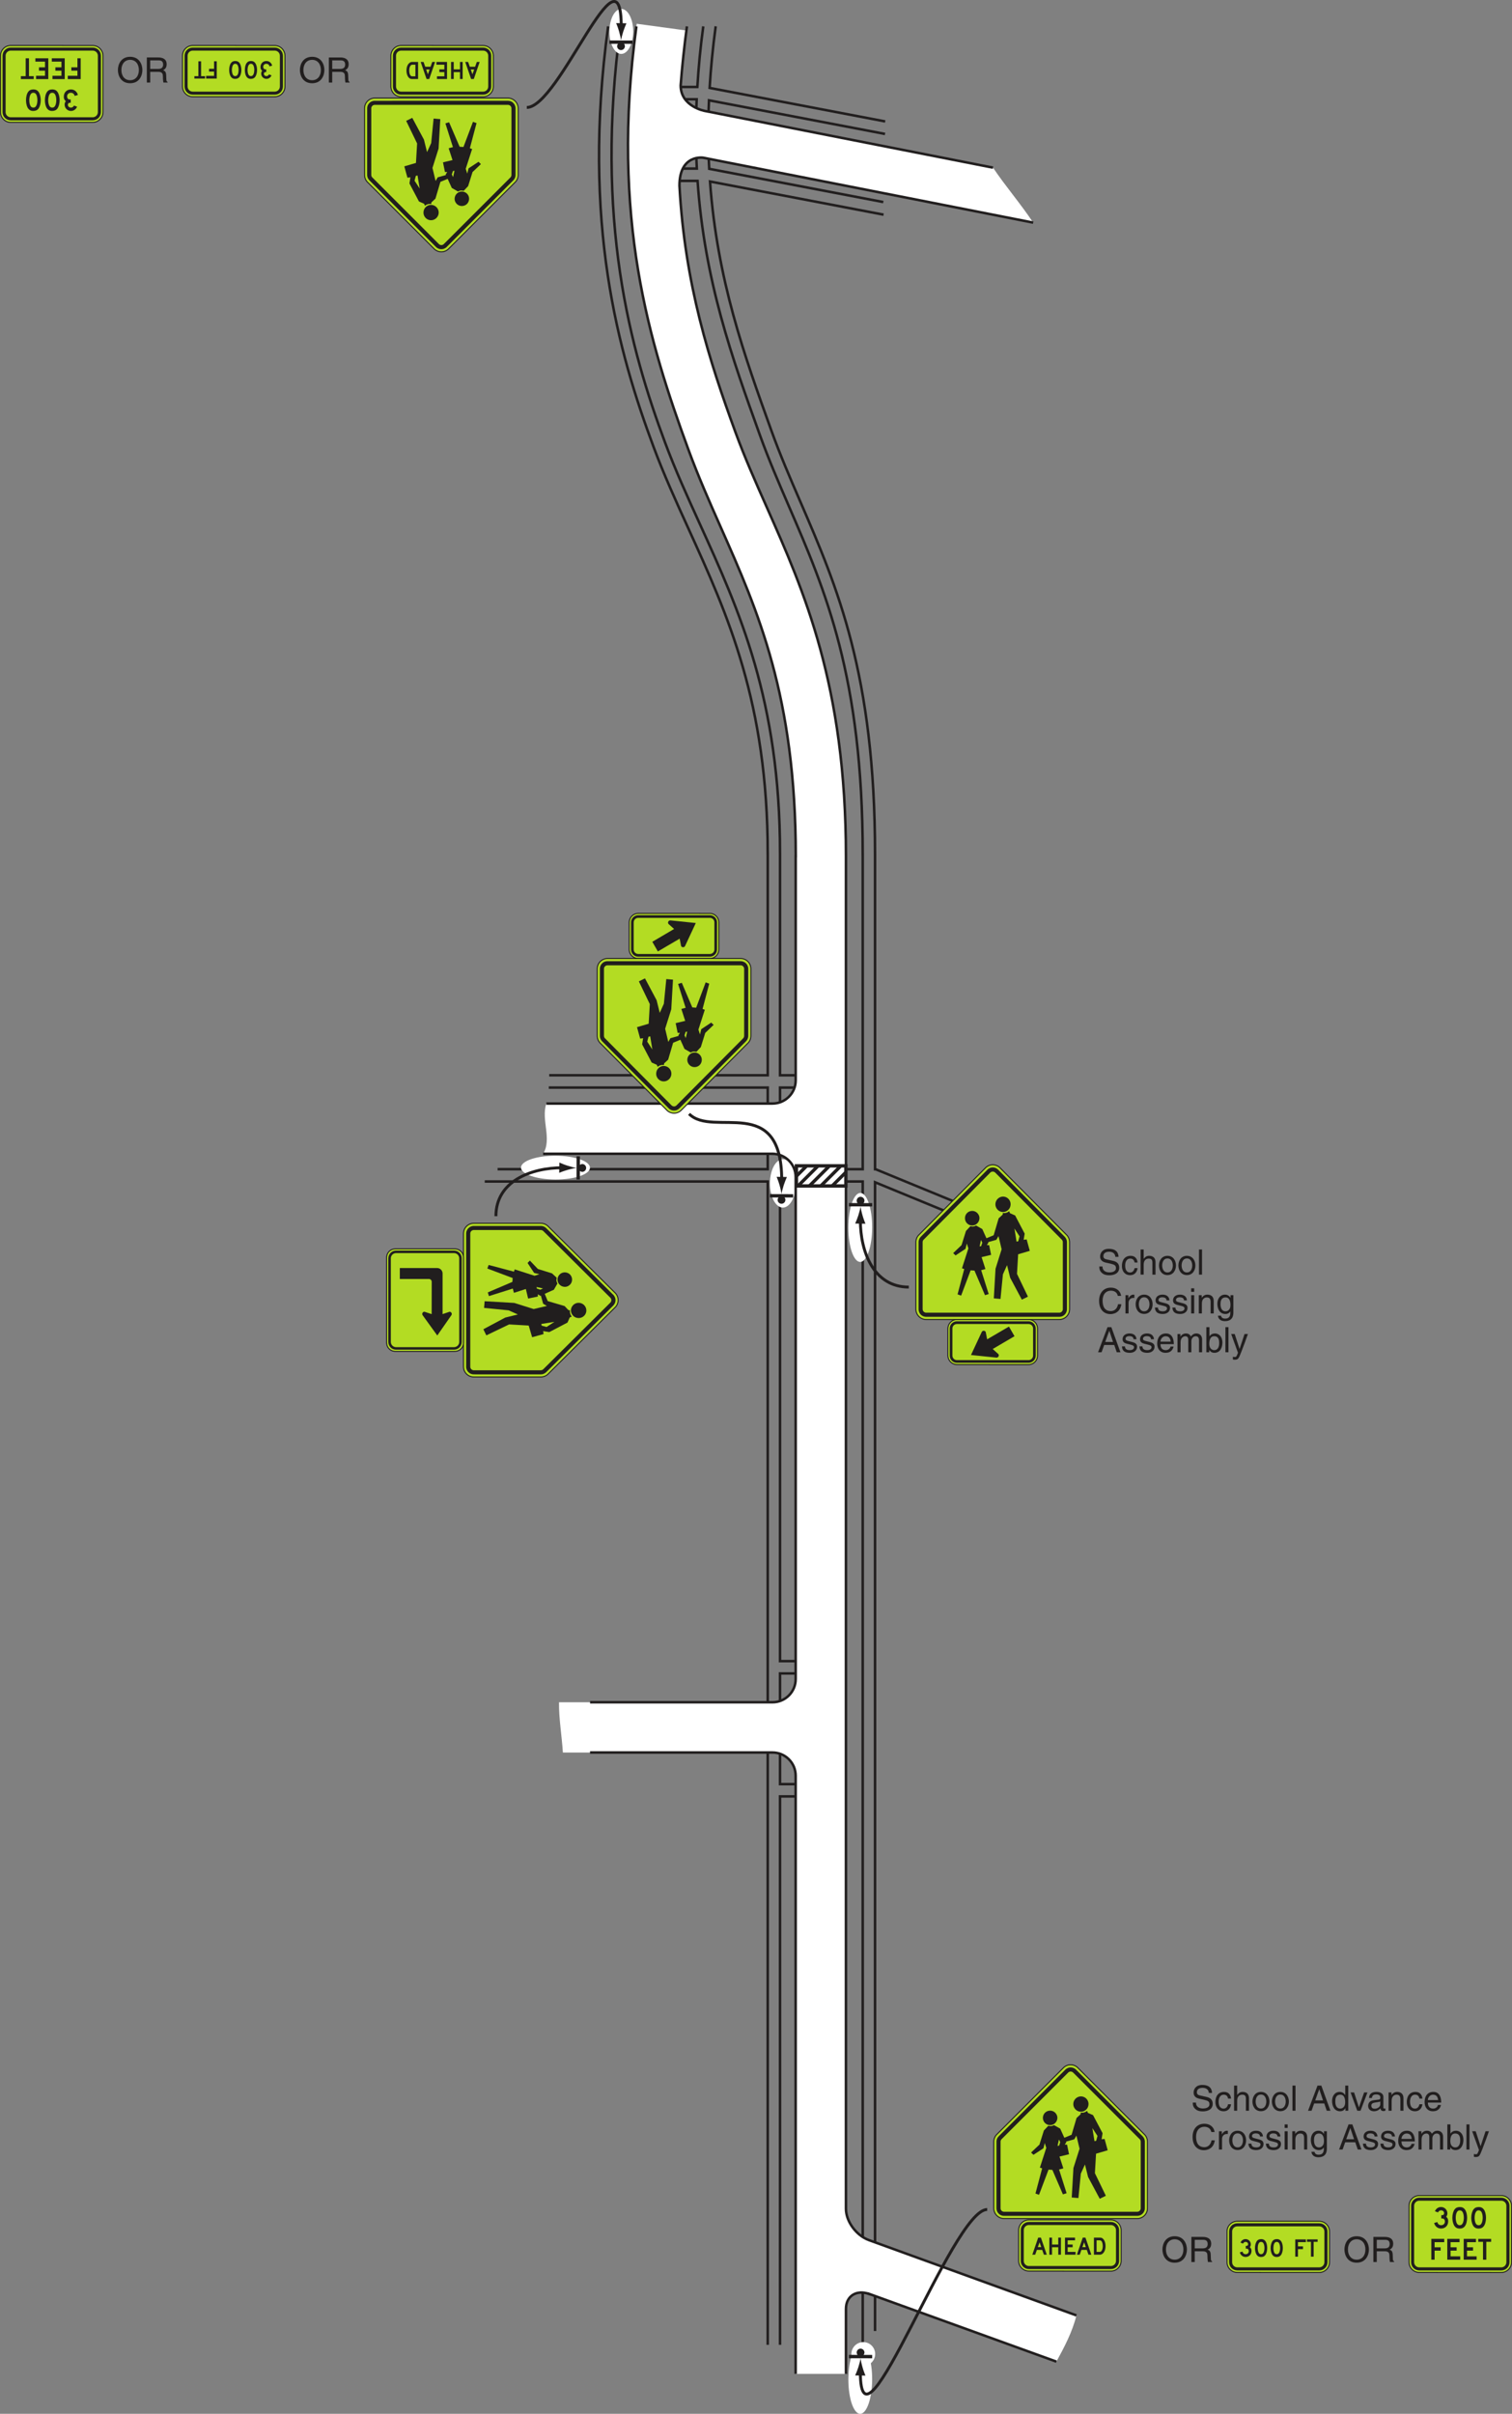 <?xml version="1.0" encoding="UTF-8"?>
<svg width="389.53pt" height="621.64pt" version="1.2" viewBox="0 0 389.53 621.64" xmlns="http://www.w3.org/2000/svg" xmlns:xlink="http://www.w3.org/1999/xlink"><rect x="0" y="0" width="389.53" height="621.64" fill="#808080" stroke="none"/><defs><symbol id="f" overflow="visible"><path d="m5.75-3.234c0 1.531-0.844 2.625-2.25 2.625s-2.25-1.094-2.25-2.625c0-1.516 0.844-2.625 2.25-2.625s2.25 1.109 2.25 2.625zm0.906 0c0-1.391-0.75-3.406-3.156-3.406s-3.156 2.016-3.156 3.406 0.75 3.406 3.156 3.406 3.156-2.016 3.156-3.406z"/></symbol><symbol id="e" overflow="visible"><path d="m1.672-2.766h2.109c1.047 0 1.156 0.609 1.156 1.141 0 0.25 0.016 1.234 0.141 1.625h1.078v-0.141c-0.266-0.156-0.312-0.297-0.328-0.656l-0.047-1.172c-0.047-0.891-0.406-1.062-0.781-1.203 0.422-0.25 0.906-0.594 0.906-1.547 0-1.375-1.062-1.75-2.125-1.75h-2.984v6.469h0.875zm0-2.953h2.172c0.438 0 1.156 0.078 1.156 1.078 0 0.953-0.672 1.125-1.312 1.125h-2.016z"/></symbol><symbol id="n" overflow="visible"><path d="m5.406-4.578c-0.047-0.703-0.266-2.062-2.531-2.062-1.562 0-2.219 1-2.219 2 0 1.125 0.953 1.422 1.375 1.531l1.328 0.297c1.062 0.25 1.375 0.469 1.375 1.141 0 0.938-1.062 1.094-1.688 1.094-0.828 0-1.781-0.344-1.781-1.516h-0.828c0 0.609 0.109 1.156 0.656 1.641 0.297 0.266 0.766 0.625 1.953 0.625 1.109 0 2.531-0.422 2.531-1.953 0-1.031-0.625-1.531-1.469-1.734l-1.844-0.422c-0.375-0.078-0.766-0.266-0.766-0.812 0-0.984 0.938-1.141 1.484-1.141 0.719 0 1.547 0.312 1.594 1.312z"/></symbol><symbol id="g" overflow="visible"><path d="m4.297-3.125c-0.062-0.812-0.531-1.719-1.766-1.719-1.562 0-2.266 1.156-2.266 2.625 0 1.359 0.781 2.359 2.109 2.359 1.375 0 1.844-1.062 1.922-1.812h-0.766c-0.141 0.734-0.594 1.125-1.125 1.125-1.094 0-1.297-1-1.297-1.812 0-0.828 0.328-1.766 1.297-1.766 0.672 0 1.016 0.375 1.125 1z"/></symbol><symbol id="m" overflow="visible"><path d="m4.422-3.203c0-1.344-0.922-1.641-1.656-1.641-0.75 0-1.141 0.469-1.375 0.766h-0.016v-2.391h-0.797v6.469h0.797v-2.562c0-1.188 0.672-1.562 1.312-1.562 0.766 0 0.938 0.406 0.938 1.047v3.078h0.797z"/></symbol><symbol id="c" overflow="visible"><path d="m0.312-2.359c0 1.219 0.688 2.484 2.188 2.484s2.188-1.266 2.188-2.484-0.688-2.484-2.188-2.484-2.188 1.266-2.188 2.484zm0.828 0c0-0.625 0.234-1.797 1.359-1.797 1.141 0 1.375 1.172 1.375 1.797s-0.234 1.797-1.375 1.797c-1.125 0-1.359-1.172-1.359-1.797z"/></symbol><symbol id="d" overflow="visible"><path d="m1.391-6.469h-0.781v6.469h0.781z"/></symbol><symbol id="l" overflow="visible"><path d="m6.062-4.516c-0.125-1.078-0.984-2.125-2.656-2.125-1.875 0-3.016 1.391-3.016 3.375 0 2.484 1.453 3.438 2.906 3.438 0.484 0 2.469-0.109 2.828-2.547h-0.844c-0.297 1.5-1.281 1.766-1.844 1.766-1.594 0-2.141-1.156-2.141-2.688 0-1.703 0.938-2.562 2.109-2.562 0.625 0 1.578 0.203 1.812 1.344z"/></symbol><symbol id="k" overflow="visible"><path d="m1.484-2.734c0-0.688 0.469-1.266 1.203-1.266h0.297v-0.812c-0.062-0.016-0.109-0.031-0.203-0.031-0.594 0-1.016 0.375-1.328 0.922h-0.016v-0.781h-0.75v4.703h0.797z"/></symbol><symbol id="b" overflow="visible"><path d="m4.016-3.359c0-0.234-0.109-1.484-1.797-1.484-0.922 0-1.781 0.469-1.781 1.5 0 0.656 0.438 0.984 1.094 1.141l0.922 0.234c0.672 0.172 0.938 0.297 0.938 0.672 0 0.516-0.516 0.75-1.094 0.75-1.109 0-1.219-0.594-1.25-0.969h-0.766c0.031 0.578 0.172 1.656 2.031 1.656 1.062 0 1.859-0.594 1.859-1.562 0-0.641-0.344-1-1.312-1.234l-0.797-0.203c-0.609-0.156-0.859-0.25-0.859-0.625 0-0.594 0.703-0.672 0.938-0.672 1 0 1.109 0.5 1.125 0.797z"/></symbol><symbol id="t" overflow="visible"><path d="m1.391-4.703h-0.781v4.703h0.781zm0-0.859v-0.906h-0.781v0.906z"/></symbol><symbol id="j" overflow="visible"><path d="m4.422-3.203c0-1.344-0.922-1.641-1.656-1.641-0.797 0-1.25 0.547-1.422 0.797h-0.016v-0.656h-0.75v4.703h0.797v-2.562c0-1.281 0.797-1.562 1.25-1.562 0.766 0 1 0.406 1 1.234v2.891h0.797z"/></symbol><symbol id="s" overflow="visible"><path d="m1.172-2.359c0-0.609 0.062-1.766 1.297-1.766 1.141 0 1.266 1.234 1.266 1.984 0 1.266-0.781 1.594-1.281 1.594-0.875 0-1.281-0.781-1.281-1.812zm3.312-2.344h-0.734v0.688c-0.203-0.281-0.578-0.828-1.422-0.828-1.25 0-1.969 1.031-1.969 2.344 0 1.125 0.469 2.641 2.078 2.641 0.625 0 1.031-0.297 1.266-0.672v0.203c0 0.547 0.016 1.656-1.344 1.656-0.188 0-0.922 0-1.062-0.75h-0.797c0.156 1.25 1.25 1.406 1.797 1.406 2.188 0 2.188-1.703 2.188-2.375z"/></symbol><symbol id="i" overflow="visible"><path d="m4.297-1.875 0.641 1.875h0.953l-2.344-6.469h-0.984l-2.438 6.469h0.906l0.672-1.875zm-2.328-0.781 1.031-2.844h0.031l0.953 2.844z"/></symbol><symbol id="h" overflow="visible"><path d="m3.781-1.469c-0.016 0.344-0.453 0.922-1.203 0.922-0.906 0-1.375-0.562-1.375-1.547h3.438c0-1.672-0.656-2.75-2.016-2.75-1.562 0-2.266 1.156-2.266 2.625 0 1.359 0.781 2.359 2.109 2.359 0.75 0 1.062-0.188 1.281-0.328 0.594-0.391 0.797-1.062 0.828-1.281zm-2.578-1.266c0-0.719 0.578-1.391 1.312-1.391 0.953 0 1.266 0.672 1.312 1.391z"/></symbol><symbol id="r" overflow="visible"><path d="m0.578 0h0.797v-2.562c0-1.281 0.797-1.562 1.25-1.562 0.578 0 0.734 0.469 0.734 0.859v3.266h0.797v-2.875c0-0.625 0.438-1.25 1.094-1.25 0.688 0 0.875 0.438 0.875 1.078v3.047h0.797v-3.266c0-1.312-0.953-1.578-1.453-1.578-0.734 0-1.047 0.328-1.453 0.766-0.125-0.25-0.391-0.766-1.25-0.766-0.844 0-1.25 0.547-1.422 0.797h-0.016v-0.656h-0.75z"/></symbol><symbol id="q" overflow="visible"><path d="m1.266 0v-0.578h0.016c0.172 0.25 0.5 0.719 1.297 0.719 1.609 0 2.078-1.516 2.078-2.641 0-1.312-0.719-2.344-1.969-2.344-0.547 0.016-1.016 0.234-1.359 0.734h-0.016v-2.359h-0.797v6.469zm2.562-2.359c0 1.031-0.406 1.812-1.266 1.812-0.5 0-1.281-0.328-1.281-1.594 0-0.75 0.125-1.984 1.266-1.984 1.219 0 1.281 1.156 1.281 1.766z"/></symbol><symbol id="p" overflow="visible"><path d="m2.266-0.875h-0.016l-1.25-3.828h-0.906l1.75 4.828c-0.375 0.969-0.422 1.094-0.828 1.094-0.219 0-0.391-0.047-0.484-0.078v0.719c0.125 0.031 0.219 0.062 0.328 0.062 1.016 0 1.109-0.109 1.844-2.016 0.609-1.531 1.156-3.078 1.703-4.609h-0.875z"/></symbol><symbol id="o" overflow="visible"></symbol><symbol id="w" overflow="visible"><path d="m4.484-6.469h-0.781v2.422h-0.016c-0.203-0.266-0.562-0.797-1.406-0.797-1.25 0-1.969 1.031-1.969 2.344 0 1.125 0.469 2.641 2.078 2.641 0.453 0 1-0.156 1.328-0.781h0.031v0.641h0.734zm-3.344 4.109c0-0.609 0.062-1.766 1.281-1.766 1.141 0 1.266 1.234 1.266 1.984 0 1.266-0.781 1.594-1.281 1.594-0.875 0-1.266-0.781-1.266-1.812z"/></symbol><symbol id="v" overflow="visible"><path d="m2.234-0.875h-0.016l-1.234-3.828h-0.906l1.719 4.703h0.844l1.781-4.703h-0.859z"/></symbol><symbol id="u" overflow="visible"><path d="m1.281-3.281c0.062-0.359 0.188-0.906 1.078-0.906 0.75 0 1.109 0.266 1.109 0.766 0 0.469-0.219 0.547-0.406 0.562l-1.312 0.156c-1.312 0.172-1.422 1.078-1.422 1.484 0 0.812 0.609 1.359 1.469 1.359 0.922 0 1.391-0.438 1.703-0.766 0.031 0.359 0.141 0.719 0.844 0.719 0.172 0 0.297-0.062 0.422-0.094v-0.578c-0.078 0.016-0.188 0.031-0.25 0.031-0.172 0-0.266-0.078-0.266-0.266v-2.719c0-1.203-1.375-1.312-1.75-1.312-1.156 0-1.906 0.438-1.938 1.562zm2.172 1.656c0 0.625-0.719 1.109-1.453 1.109-0.594 0-0.859-0.312-0.859-0.828 0-0.594 0.625-0.703 1.016-0.766 0.969-0.125 1.172-0.188 1.297-0.297z"/></symbol><symbol id="a" overflow="visible"></symbol></defs><g fill="none" stroke="#211e1e" stroke-width=".648"><path d="m156.67 6.793c-6.871 50.594 2.688 84.105 11.699 108.29 2.68 7.191 5.75 13.938 9 21.078 10.035 22.043 20.41 44.836 20.41 83.609h8e-3v57.152h-56.301"/><path d="m181.18 6.793c-0.762 5.594-1.215 10.48-1.527 15.602h-6.879v3.168h6.711c-0.281 6.266-0.254 12.199 0.035 17.852h-7.699v3.168h7.887c1.793 25.828 8.98 45.805 16.008 65.32 2.316 6.441 4.871 12.344 7.57 18.59 9.328 21.566 18.969 43.863 18.969 89.566h4e-3v81.051h-21.309v-21.016h11.09v-3.168h-11.09v-57.152c0-39.461-10.52-62.574-20.695-84.922-3.227-7.09-6.273-13.785-8.914-20.871-8.883-23.84-18.25-57.293-11.473-107.19"/><path d="m228.05 31.277-45.234-8.633c0.309-5.066 0.816-10.344 1.566-15.871"/><path d="m227.56 52.039-44.848-8.562c-0.297-5.586-0.332-11.449-0.059-17.641l45.359 8.66"/><path d="m225.43 600.31v-295.84l45.668 18.789 1.176-2.941-46.699-19.199h-0.145v-81.055c0-46.359-9.773-68.965-19.227-90.824-2.684-6.203-5.215-12.059-7.5-18.406-6.906-19.18-13.965-38.812-15.785-64.09l44.711 8.539"/><path d="m200.95 603.87v-141.23h14.832v-3.168h-14.832v-28.504h14.832v-3.168h-14.832v-123.52h21.309v299.88"/><path d="m124.88 304.28h72.906v299.59"/><path d="m141.38 280.09h56.406v21.016h-69.594"/></g><path d="m223.91 576.93c-3.297-1.18-5.969-4.809-5.969-8.105v-348.33c0-43.918-10.844-68.344-20.41-89.895-2.91-6.551-5.656-12.742-8.059-19.301-6.695-18.281-13.039-38.07-14.422-63.473 0-8.184 6.129-7.203 6.129-7.203l84.996 16.715c-3.195-4.82-7.055-9.266-10.352-14.16l-74.234-14.602s-6.231-1.121-6.231-6.582c0.34-4.539 0.828-9.242 1.492-14.133l-12.816-1.742c-6.703 49.371 3.344 82.477 13.289 109.63 2.555 6.965 5.516 13.641 8.383 20.102 9.488 21.371 19.297 43.469 19.297 84.645h-0.019v57.742c0 3.297-2.676 5.973-5.973 5.973h-58.262c-1.41 4.184 1.531 9.141-0.832 12.934h59.094v4e-3c3.297 0 5.973 2.672 5.973 5.969v129.31c0 3.297-2.676 5.969-5.973 5.969h-54.996c-0.051 4.215 0.73 8.672 0.996 12.938h54c3.297 0 5.973 2.672 5.973 5.973v154.05h12.957v-16.742c0-3.297 2.672-5.016 5.973-3.836v-0.027l48.246 17.449c2.102-3.859 4.102-7.66 5.164-11.902z" fill="#fff"/><g fill="none" stroke="#211e1e" stroke-width=".864"><path d="m217.92 305.43h-12.746v-5.184h12.746z"/><path d="m205.09 302.99 2.656-2.656"/><path d="m205.62 305.39 5.059-5.059"/><path d="m208.55 305.39 5.062-5.059"/><path d="m211.49 305.39 5.059-5.059"/><path d="m214.42 305.39 3.484-3.481"/></g><path d="m219.34 606.24c0-1.691 1.371-3.062 3.062-3.062 1.691 0 3.062 1.371 3.062 3.062 0 1.691-1.371 3.062-3.062 3.062-1.691 0-3.062-1.371-3.062-3.062" fill="#fff"/><path d="m365.64 565.44h21.125c1.457 0 2.641 1.188 2.641 2.641v14.523c0 1.457-1.184 2.644-2.641 2.644l-21.027-0.016h-0.098c-1.453 0-2.641-1.184-2.641-2.641v-14.512c0-1.453 1.188-2.641 2.641-2.641" fill="#b3dc23"/><path d="m365.64 565.44h21.125c1.457 0 2.641 1.188 2.641 2.641v14.523c0 1.457-1.184 2.644-2.641 2.644l-21.027-0.016h-0.098c-1.453 0-2.641-1.184-2.641-2.641v-14.512c0-1.453 1.188-2.641 2.641-2.641z" fill="none" stroke="#211e1e" stroke-width=".25"/><path d="m365.64 565.97h21.137c1.16 0 2.106 0.949 2.106 2.109v14.531c0 1.164-0.945 2.109-2.106 2.109h-21.137c-1.16 0-2.106-0.945-2.106-2.109v-14.531c0-1.16 0.945-2.109 2.106-2.109" fill="#211e1e" fill-rule="evenodd"/><path d="m365.64 566.76h21.121c0.73 0 1.32 0.594 1.32 1.32v14.523c0 0.727-0.59 1.32-1.32 1.32h-21.121c-0.73 0-1.324-0.594-1.324-1.32v-14.523c0-0.727 0.594-1.32 1.324-1.32" fill="#b3dc23" fill-rule="evenodd"/><g fill="#211e1e"><path d="m371.25 573.93c-0.863 0-1.559-0.566-1.785-1.43l0.828-0.246c0.133 0.527 0.488 0.809 0.996 0.809 0.566 0 0.957-0.395 0.957-0.941 0-0.281-0.109-0.543-0.301-0.676-0.129-0.094-0.148-0.094-0.543-0.113h-0.094v-0.863 0.019h0.207c0.34 0 0.523-0.188 0.523-0.527 0-0.414-0.336-0.715-0.77-0.715-0.355 0-0.621 0.168-0.805 0.527l-0.789-0.301c0.277-0.676 0.883-1.09 1.574-1.09 0.902 0 1.637 0.73 1.637 1.637 0 0.316-0.074 0.543-0.301 0.883 0.395 0.355 0.508 0.637 0.508 1.164 0 1.09-0.75 1.863-1.844 1.863"/><path d="m377.96 571.17c0-0.676-0.129-1.352-0.355-1.824-0.34-0.656-0.809-0.957-1.484-0.957-0.621 0-1.055 0.188-1.375 0.602-0.355 0.508-0.582 1.297-0.582 2.18 0 0.641 0.152 1.355 0.375 1.805 0.32 0.66 0.789 0.961 1.543 0.961 0.562 0 0.996-0.191 1.297-0.605 0.379-0.469 0.582-1.312 0.582-2.16m-0.844 0c0 0.414-0.094 0.941-0.207 1.223-0.188 0.469-0.434 0.676-0.828 0.676-0.34 0-0.562-0.133-0.73-0.414-0.207-0.336-0.32-0.922-0.32-1.484 0-0.449 0.074-0.938 0.203-1.258 0.191-0.473 0.453-0.68 0.867-0.66 0.32 0.019 0.523 0.133 0.695 0.414 0.207 0.359 0.32 0.902 0.32 1.504"/><path d="m382.83 571.17c0-0.676-0.133-1.352-0.359-1.824-0.336-0.656-0.809-0.957-1.484-0.957-0.621 0-1.055 0.188-1.375 0.602-0.355 0.508-0.582 1.297-0.582 2.18 0 0.641 0.152 1.355 0.379 1.805 0.316 0.66 0.789 0.961 1.539 0.961 0.566 0 0.996-0.191 1.297-0.605 0.379-0.469 0.586-1.312 0.586-2.16m-0.848 0c0 0.414-0.094 0.941-0.207 1.223-0.188 0.469-0.43 0.676-0.828 0.676-0.336 0-0.562-0.133-0.73-0.414-0.207-0.336-0.32-0.922-0.32-1.484 0-0.449 0.074-0.938 0.207-1.258 0.188-0.473 0.453-0.68 0.863-0.66 0.32 0.019 0.527 0.133 0.695 0.414 0.207 0.359 0.32 0.902 0.32 1.504"/><path d="m369.59 577.44v1.316h1.559v0.863h-1.559v2.332h-0.848v-5.359h3.328v0.848z"/><path d="m372.86 581.95v-5.359h3.156v0.848h-2.309v1.316h1.559v0.863h-1.559v1.469h2.477v0.863z"/><path d="m377.09 581.95v-5.359h3.156v0.848h-2.312v1.316h1.559v0.863h-1.559v1.469h2.481v0.863z"/><path d="m382.91 577.35v4.606h-0.844v-4.606h-1.223v-0.754h3.309v0.754z"/></g><path d="m318.75 572.04h21.129c1.453 0 2.641 1.188 2.641 2.641v7.922c0 1.457-1.188 2.641-2.641 2.641l-21.031-0.012h-0.098c-1.449 0-2.637-1.184-2.637-2.641v-7.91c0-1.453 1.188-2.641 2.637-2.641" fill="#b3dc23"/><path d="m318.75 572.04h21.129c1.453 0 2.641 1.188 2.641 2.641v7.922c0 1.457-1.188 2.641-2.641 2.641l-21.031-0.012h-0.098c-1.449 0-2.637-1.184-2.637-2.641v-7.91c0-1.453 1.188-2.641 2.637-2.641z" fill="none" stroke="#211e1e" stroke-width=".25"/><path d="m318.75 572.57h21.137c1.16 0 2.109 0.949 2.109 2.109v7.93c0 1.16-0.949 2.109-2.109 2.109h-21.137c-1.156 0-2.106-0.949-2.106-2.109v-7.93c0-1.16 0.949-2.109 2.106-2.109" fill="#211e1e" fill-rule="evenodd"/><path d="m318.75 573.36h21.121c0.73 0 1.324 0.594 1.324 1.32v7.922c0 0.727-0.594 1.32-1.324 1.32h-21.121c-0.73 0-1.32-0.594-1.32-1.32v-7.922c0-0.727 0.59-1.32 1.32-1.32" fill="#b3dc23" fill-rule="evenodd"/><g fill="#211e1e"><g><path d="m320.89 581.25c-0.719 0-1.293-0.469-1.48-1.188l0.688-0.203c0.105 0.438 0.402 0.672 0.824 0.672 0.469 0 0.793-0.328 0.793-0.781 0-0.23-0.094-0.449-0.246-0.562-0.109-0.074-0.125-0.074-0.453-0.09h-0.078v-0.719 0.016h0.172c0.281 0 0.438-0.156 0.438-0.434 0-0.344-0.281-0.594-0.641-0.594-0.297 0-0.512 0.141-0.668 0.438l-0.656-0.25c0.234-0.562 0.734-0.906 1.309-0.906 0.746 0 1.355 0.609 1.355 1.359 0 0.262-0.062 0.449-0.25 0.73 0.328 0.297 0.422 0.531 0.422 0.965 0 0.906-0.625 1.547-1.527 1.547"/><path d="m326.46 578.96c0-0.562-0.109-1.121-0.297-1.512-0.281-0.547-0.672-0.797-1.23-0.797-0.516 0-0.875 0.156-1.141 0.5-0.297 0.422-0.48 1.074-0.48 1.809 0 0.527 0.125 1.121 0.309 1.496 0.266 0.547 0.656 0.797 1.277 0.797 0.469 0 0.828-0.156 1.078-0.5 0.312-0.391 0.484-1.094 0.484-1.793m-0.703 0c0 0.344-0.078 0.777-0.172 1.012-0.156 0.391-0.359 0.562-0.688 0.562-0.277 0-0.465-0.109-0.605-0.344-0.172-0.281-0.266-0.762-0.266-1.23 0-0.375 0.062-0.781 0.172-1.047 0.156-0.387 0.375-0.559 0.719-0.543 0.266 0.016 0.434 0.109 0.574 0.344 0.172 0.297 0.266 0.746 0.266 1.246"/><path d="m330.49 578.96c0-0.562-0.109-1.121-0.297-1.512-0.281-0.547-0.668-0.797-1.23-0.797-0.516 0-0.871 0.156-1.137 0.5-0.297 0.422-0.484 1.074-0.484 1.809 0 0.527 0.125 1.121 0.312 1.496 0.266 0.547 0.652 0.797 1.277 0.797 0.469 0 0.828-0.156 1.074-0.5 0.312-0.391 0.484-1.094 0.484-1.793m-0.699 0c0 0.344-0.078 0.777-0.176 1.012-0.152 0.391-0.355 0.562-0.684 0.562-0.281 0-0.469-0.109-0.609-0.344-0.172-0.281-0.262-0.762-0.262-1.23 0-0.375 0.062-0.781 0.168-1.047 0.16-0.387 0.375-0.559 0.719-0.543 0.266 0.016 0.438 0.109 0.578 0.344 0.168 0.297 0.266 0.746 0.266 1.246"/><path d="m334.39 577.43v1.09h1.293v0.719h-1.293v1.93h-0.703v-4.441h2.758v0.703z"/><path d="m338.43 577.35v3.816h-0.699v-3.816h-1.016v-0.625h2.742v0.625z"/></g><g transform="translate(-111.23 -94.207)"><use x="410.356" y="676.76" width="100%" height="100%" xlink:href="#f"/><use x="417.358" y="676.76" width="100%" height="100%" xlink:href="#e"/><use x="457.246" y="676.76" width="100%" height="100%" xlink:href="#f"/><use x="464.248" y="676.76" width="100%" height="100%" xlink:href="#e"/><use x="393.993" y="422.465" width="100%" height="100%" xlink:href="#n"/><use x="399.996" y="422.465" width="100%" height="100%" xlink:href="#g"/><use x="404.496" y="422.465" width="100%" height="100%" xlink:href="#m"/><use x="409.5" y="422.465" width="100%" height="100%" xlink:href="#c"/><use x="414.504" y="422.465" width="100%" height="100%" xlink:href="#c"/><use x="419.509" y="422.465" width="100%" height="100%" xlink:href="#d"/><use x="393.993" y="432.464" width="100%" height="100%" xlink:href="#l"/><use x="400.491" y="432.464" width="100%" height="100%" xlink:href="#k"/><use x="403.488" y="432.464" width="100%" height="100%" xlink:href="#c"/><use x="408.492" y="432.464" width="100%" height="100%" xlink:href="#b"/><use x="412.992" y="432.464" width="100%" height="100%" xlink:href="#b"/><use x="417.492" y="432.464" width="100%" height="100%" xlink:href="#t"/><use x="419.491" y="432.464" width="100%" height="100%" xlink:href="#j"/><use x="424.495" y="432.464" width="100%" height="100%" xlink:href="#s"/><use x="393.993" y="442.463" width="100%" height="100%" xlink:href="#i"/><use x="399.996" y="442.463" width="100%" height="100%" xlink:href="#b"/><use x="404.496" y="442.463" width="100%" height="100%" xlink:href="#b"/><use x="408.996" y="442.463" width="100%" height="100%" xlink:href="#h"/><use x="414" y="442.463" width="100%" height="100%" xlink:href="#r"/><use x="421.498" y="442.463" width="100%" height="100%" xlink:href="#q"/><use x="426.322" y="442.463" width="100%" height="100%" xlink:href="#d"/><use x="428.319" y="442.463" width="100%" height="100%" xlink:href="#p"/><use x="418.078" y="637.79" width="100%" height="100%" xlink:href="#n"/><use x="424.081" y="637.79" width="100%" height="100%" xlink:href="#g"/><use x="428.581" y="637.79" width="100%" height="100%" xlink:href="#m"/><use x="433.584" y="637.79" width="100%" height="100%" xlink:href="#c"/><use x="438.589" y="637.79" width="100%" height="100%" xlink:href="#c"/><use x="443.592" y="637.79" width="100%" height="100%" xlink:href="#d"/><use x="445.591" y="637.79" width="100%" height="100%" xlink:href="#o"/><use x="448.092" y="637.79" width="100%" height="100%" xlink:href="#i"/><use x="454.095" y="637.79" width="100%" height="100%" xlink:href="#w"/><use x="459.099" y="637.79" width="100%" height="100%" xlink:href="#v"/><use x="463.375" y="637.79" width="100%" height="100%" xlink:href="#u"/><use x="468.379" y="637.79" width="100%" height="100%" xlink:href="#j"/><use x="473.383" y="637.79" width="100%" height="100%" xlink:href="#g"/><use x="477.883" y="637.79" width="100%" height="100%" xlink:href="#h"/><use x="418.078" y="647.789" width="100%" height="100%" xlink:href="#l"/><use x="424.575" y="647.789" width="100%" height="100%" xlink:href="#k"/><use x="427.573" y="647.789" width="100%" height="100%" xlink:href="#c"/><use x="432.577" y="647.789" width="100%" height="100%" xlink:href="#b"/><use x="437.077" y="647.789" width="100%" height="100%" xlink:href="#b"/><use x="441.577" y="647.789" width="100%" height="100%" xlink:href="#t"/><use x="443.574" y="647.789" width="100%" height="100%" xlink:href="#j"/><use x="448.578" y="647.789" width="100%" height="100%" xlink:href="#s"/><use x="453.582" y="647.789" width="100%" height="100%" xlink:href="#o"/><use x="456.084" y="647.789" width="100%" height="100%" xlink:href="#i"/><use x="462.087" y="647.789" width="100%" height="100%" xlink:href="#b"/><use x="466.587" y="647.789" width="100%" height="100%" xlink:href="#b"/><use x="471.087" y="647.789" width="100%" height="100%" xlink:href="#h"/><use x="476.091" y="647.789" width="100%" height="100%" xlink:href="#r"/><use x="483.589" y="647.789" width="100%" height="100%" xlink:href="#q"/><use x="488.413" y="647.789" width="100%" height="100%" xlink:href="#d"/><use x="490.41" y="647.789" width="100%" height="100%" xlink:href="#p"/><use x="188.145" y="115.475" width="100%" height="100%" xlink:href="#f"/><use x="195.148" y="115.475" width="100%" height="100%" xlink:href="#e"/></g></g><path d="m256.89 549.6 16.949-16.949c0.492-0.559 1.227-0.898 1.98-0.898 0.754 0 1.496 0.332 1.988 0.898l16.945 16.949c0.547 0.492 0.867 1.219 0.867 1.961v17.152c0 1.453-1.184 2.641-2.637 2.641h-34.32c-1.457 0-2.641-1.188-2.641-2.641v-17.152c0-0.742 0.32-1.469 0.867-1.961" fill="#b3dc23"/><path d="m256.89 549.6 16.949-16.949c0.492-0.559 1.227-0.898 1.98-0.898 0.754 0 1.496 0.332 1.988 0.898l16.945 16.949c0.547 0.492 0.867 1.219 0.867 1.961v17.152c0 1.453-1.184 2.641-2.637 2.641h-34.32c-1.457 0-2.641-1.188-2.641-2.641v-17.152c0-0.742 0.32-1.469 0.867-1.961z" fill="none" stroke="#211e1e" stroke-width=".25"/><path d="m274.34 533.12 0.086-0.098c0.219-0.211 0.457-0.363 0.738-0.469 0.051-0.019 0.102-0.035 0.152-0.051 0.328-0.086 0.637-0.09 0.969-0.016l0.102 0.031c0.344 0.105 0.629 0.281 0.875 0.539l17.023 17.031 0.086 0.082c0.207 0.215 0.355 0.453 0.457 0.727 0.055 0.168 0.09 0.328 0.105 0.5 4e-3 0.055 8e-3 0.105 8e-3 0.16l-4e-3 17.25c-8e-3 0.098-0.019 0.195-0.035 0.289-0.023 0.098-0.051 0.188-0.082 0.281-0.059 0.148-0.125 0.281-0.211 0.418-0.059 0.078-0.117 0.148-0.176 0.223-0.113 0.117-0.227 0.215-0.355 0.309-0.082 0.051-0.164 0.098-0.246 0.141-0.148 0.07-0.293 0.117-0.453 0.152-0.098 0.019-0.191 0.031-0.293 0.039h-34.41c-0.105 0-0.203-8e-3 -0.305-0.019-0.098-0.019-0.188-0.039-0.285-0.066-0.152-0.055-0.289-0.113-0.43-0.195-0.082-0.051-0.156-0.105-0.23-0.164-0.121-0.105-0.223-0.211-0.324-0.34-0.055-0.078-0.105-0.156-0.152-0.238-0.074-0.148-0.129-0.285-0.172-0.441-0.023-0.098-0.043-0.188-0.051-0.289l-0.016-0.207 4e-3 -17.195 4e-3 -0.105c0.031-0.348 0.145-0.66 0.34-0.953 0.078-0.109 0.16-0.215 0.258-0.309z" fill="#211e1e" fill-rule="evenodd"/><path d="m275.1 533.85 0.074-0.078c0.156-0.152 0.348-0.246 0.559-0.273 0.277-0.027 0.559 0.078 0.754 0.281l17.062 17.07 0.074 0.066c0.172 0.18 0.258 0.402 0.258 0.652v17.188l-8e-3 0.09c-0.043 0.23-0.145 0.402-0.32 0.559-0.105 0.082-0.215 0.137-0.348 0.176-0.082 0.019-0.156 0.027-0.242 0.027h-34.344l-0.09-0.012c-0.23-0.039-0.406-0.141-0.559-0.316-0.082-0.109-0.137-0.215-0.176-0.348-0.019-0.082-0.023-0.156-0.027-0.242v-17.156c0.012-0.242 0.105-0.461 0.277-0.629z" fill="#b3dc23" fill-rule="evenodd"/><g fill="#211e1e" fill-rule="evenodd"><path d="m274.64 551.54 0.07 0.145-0.398 0.625h0.586l0.512 2.492-2.457 0.586 0.992 3.039c-0.168 0.055-0.34 0.109-0.512 0.148-0.199 0.043-0.395 0.102-0.59 0.145l1.941 6.113-0.953 0.293-2.711-6.297-0.988-0.074-2.453 6.484-0.918-0.332 1.723-6.481-0.582-0.188 1.645-5.09-0.402-1.242-0.328 1.355-2.566 1.68-0.621-0.582 2.16-2.051 1.137-3.625 1.133-1.211h0.039c0.195 0.055 0.398 0.082 0.605 0.082 0.141-4e-3 0.281-0.039 0.418-0.078 0.141-0.043 0.273-0.113 0.406-0.184l1.609 0.914 1.062 2.344 1.867-0.77 1.281-4.32 1.027-0.953 0.074-0.441c0.148 0.031 0.297 0.039 0.453 0.031 0.211-8e-3 0.426-0.066 0.625-0.145 0.195-0.078 0.367-0.191 0.531-0.324l0.219 0.512 1.32 0.586 2.453 4.652-0.254 1.57 0.766-0.105 0.809 2.93-3.004 0.879-0.293 5.019 2.82 5.82-1.574 0.77-3.004-5.606-0.805-3.223-1.062 2.348-0.621 6.297-1.723-0.145 0.438-7.582 1.578-4.981-0.809-3.371-0.551 0.949z"/><path d="m280.43 541.87c-0.016 0.68-0.297 1.246-0.863 1.637-0.656 0.457-1.535 0.438-2.191-8e-3 -0.535-0.367-0.867-0.98-0.863-1.629 0-0.789 0.48-1.508 1.203-1.816 0.609-0.262 1.309-0.199 1.855 0.176 0.535 0.363 0.875 0.992 0.859 1.641"/><path d="m272.41 545.43c-0.023 0.766-0.465 1.422-1.172 1.723-0.824 0.352-1.773 0.035-2.266-0.711-0.477-0.727-0.367-1.727 0.246-2.336 0.609-0.613 1.613-0.715 2.336-0.242 0.508 0.332 0.871 0.953 0.855 1.566"/></g><g fill="#b3dc23"><path d="m281.97 551.43 0.438-0.109 0.332-1.246-1.32-2.016z" fill-rule="evenodd"/><path d="m272.45 552.64 0.402-0.07 0.293-0.883-0.332-0.695z" fill-rule="evenodd"/><path d="m265.07 571.7h21.117c1.453 0 2.641 1.188 2.641 2.641v7.918c0 1.457-1.188 2.641-2.641 2.641l-21.023-0.012h-0.094c-1.453 0-2.641-1.188-2.641-2.641v-7.906c0-1.453 1.188-2.641 2.641-2.641"/></g><path d="m265.07 571.7h21.117c1.453 0 2.641 1.188 2.641 2.641v7.918c0 1.457-1.188 2.641-2.641 2.641l-21.023-0.012h-0.094c-1.453 0-2.641-1.188-2.641-2.641v-7.906c0-1.453 1.188-2.641 2.641-2.641z" fill="none" stroke="#211e1e" stroke-width=".25"/><g><g fill-rule="evenodd"><path d="m265.07 572.23h21.133c1.16 0 2.106 0.945 2.106 2.106v7.93c0 1.16-0.945 2.109-2.106 2.109h-21.133c-1.156 0-2.106-0.949-2.106-2.109v-7.93c0-1.16 0.949-2.106 2.106-2.106" fill="#211e1e"/><path d="m265.07 573.02h21.117c0.73 0 1.32 0.598 1.32 1.32v7.922c0 0.727-0.59 1.32-1.32 1.32h-21.117c-0.727 0-1.32-0.594-1.32-1.32v-7.922c0-0.723 0.594-1.32 1.32-1.32" fill="#b3dc23"/><path d="m284.1 578.45c0 0.59-0.141 1.066-0.398 1.328-0.125 0.125-0.262 0.168-0.496 0.168h-0.695v-2.988h0.789c0.184 0 0.34 0.074 0.449 0.18 0.211 0.234 0.352 0.727 0.352 1.312m0.711 0c0-0.863-0.262-1.559-0.727-1.957-0.23-0.188-0.402-0.23-0.848-0.23h-1.418v4.394h1.59c0.23-0.016 0.461-0.094 0.629-0.246 0.496-0.387 0.773-1.078 0.773-1.961m-5.074 0.266h-0.883l0.449-1.238zm1.418 1.941-1.516-4.394h-0.691l-1.512 4.394h0.738l0.434-1.234h1.375l0.43 1.234zm-4.059 0v-0.711h-2.039v-1.199h1.281v-0.711h-1.281v-1.078h1.898v-0.695h-2.59v4.394zm-3.766 0v-4.394h-0.695v1.773h-1.602v-1.773h-0.695v4.394h0.695v-1.91h1.602v1.91zm-5.078-1.941h-0.879l0.449-1.238zm1.422 1.941-1.512-4.394h-0.695l-1.512 4.394h0.742l0.43-1.234h1.371l0.434 1.234z" fill="#211e1e"/></g><path d="m132.64 47.015-16.949 16.949c-0.492 0.559-1.227 0.898-1.977 0.898-0.754 0-1.496-0.328-1.992-0.898l-16.945-16.949c-0.547-0.492-0.867-1.215-0.867-1.957v-17.156c0-1.453 1.184-2.641 2.641-2.641h34.316c1.457 0 2.641 1.188 2.641 2.641v17.156c0 0.742-0.32 1.465-0.867 1.957" fill="#b3dc23"/></g><path d="m132.64 47.015-16.949 16.949c-0.492 0.559-1.227 0.898-1.977 0.898-0.754 0-1.496-0.328-1.992-0.898l-16.945-16.949c-0.547-0.492-0.867-1.215-0.867-1.957v-17.156c0-1.453 1.184-2.641 2.641-2.641h34.316c1.457 0 2.641 1.188 2.641 2.641v17.156c0 0.742-0.32 1.465-0.867 1.957z" fill="none" stroke="#211e1e" stroke-width=".25"/><path d="m115.19 63.492-0.086 0.094c-0.215 0.215-0.457 0.363-0.738 0.473-0.051 0.016-0.098 0.035-0.148 0.047-0.332 0.086-0.641 0.09-0.973 0.016l-0.102-0.027c-0.34-0.109-0.629-0.281-0.875-0.539l-17.023-17.031-0.086-0.086c-0.207-0.215-0.352-0.449-0.457-0.727-0.055-0.164-0.09-0.324-0.105-0.5-4e-3 -0.055-4e-3 -0.105-8e-3 -0.156l4e-3 -17.25c8e-3 -0.102 0.019-0.195 0.039-0.293 0.019-0.094 0.047-0.188 0.078-0.277 0.059-0.152 0.125-0.285 0.215-0.422 0.055-0.078 0.113-0.148 0.176-0.219 0.109-0.121 0.223-0.215 0.352-0.309 0.082-0.055 0.164-0.098 0.246-0.145 0.152-0.066 0.293-0.113 0.453-0.152 0.098-0.016 0.191-0.027 0.293-0.035l34.41-4e-3c0.105 4e-3 0.203 0.012 0.305 0.023 0.098 0.016 0.188 0.039 0.285 0.066 0.152 0.051 0.289 0.109 0.43 0.191 0.082 0.055 0.156 0.109 0.23 0.164 0.121 0.109 0.223 0.215 0.324 0.34 0.055 0.078 0.105 0.156 0.152 0.238 0.074 0.148 0.129 0.285 0.176 0.445 0.019 0.094 0.039 0.188 0.051 0.285l0.012 0.211-4e-3 17.195-4e-3 0.102c-0.031 0.352-0.145 0.664-0.336 0.953-0.078 0.113-0.164 0.215-0.262 0.309z" fill="#211e1e" fill-rule="evenodd"/><path d="m114.43 62.762-0.074 0.078c-0.152 0.152-0.344 0.25-0.559 0.277-0.277 0.027-0.559-0.078-0.75-0.281l-17.066-17.074-0.07-0.066c-0.176-0.176-0.262-0.402-0.262-0.648v-17.188l8e-3 -0.094c0.043-0.227 0.148-0.402 0.32-0.555 0.109-0.086 0.215-0.137 0.348-0.176 0.082-0.019 0.156-0.027 0.242-0.031l34.344 4e-3 0.09 0.012c0.23 0.039 0.406 0.141 0.559 0.316 0.082 0.109 0.137 0.211 0.176 0.344 0.019 0.086 0.027 0.16 0.027 0.246v17.156c-8e-3 0.238-0.105 0.461-0.277 0.629z" fill="#b3dc23" fill-rule="evenodd"/><g fill="#211e1e" fill-rule="evenodd"><path d="m114.89 45.074-0.07-0.148 0.402-0.621h-0.586l-0.512-2.492 2.453-0.586-0.988-3.043c0.168-0.051 0.336-0.109 0.508-0.148 0.199-0.043 0.395-0.098 0.59-0.141l-1.941-6.117 0.953-0.293 2.711 6.301 0.988 0.07 2.453-6.481 0.918 0.328-1.723 6.481 0.586 0.188-1.648 5.09 0.402 1.246 0.332-1.355 2.562-1.684 0.621 0.586-2.16 2.051-1.137 3.625-1.133 1.207h-0.039c-0.195-0.055-0.398-0.082-0.605-0.078-0.141 0-0.281 0.039-0.414 0.078-0.145 0.039-0.277 0.109-0.406 0.184l-1.613-0.918-1.062-2.344-1.867 0.773-1.281 4.32-1.027 0.953-0.07 0.441c-0.152-0.031-0.301-0.039-0.453-0.035-0.215 0.012-0.43 0.066-0.629 0.148-0.195 0.078-0.367 0.191-0.531 0.32l-0.219-0.512-1.32-0.582-2.453-4.652 0.254-1.574-0.766 0.105-0.809-2.926 3.004-0.879 0.293-5.019-2.816-5.82 1.574-0.773 3.004 5.606 0.801 3.223 1.066-2.344 0.621-6.301 1.723 0.145-0.441 7.582-1.574 4.984 0.805 3.367 0.551-0.949z"/><path d="m109.1 54.742c0.016-0.68 0.297-1.25 0.863-1.641 0.656-0.453 1.535-0.438 2.191 0.012 0.535 0.363 0.867 0.98 0.863 1.629 0 0.789-0.48 1.508-1.203 1.816-0.609 0.258-1.309 0.195-1.855-0.176-0.531-0.367-0.875-0.992-0.859-1.641"/><path d="m117.12 51.191c0.019-0.766 0.461-1.422 1.168-1.727 0.824-0.348 1.777-0.031 2.266 0.711 0.477 0.727 0.367 1.73-0.242 2.34-0.613 0.613-1.617 0.715-2.34 0.242-0.508-0.332-0.871-0.953-0.852-1.566"/></g><g fill="#b3dc23"><path d="m107.57 45.183-0.441 0.109-0.332 1.246 1.32 2.012z" fill-rule="evenodd"/><path d="m117.09 43.972-0.402 0.074-0.293 0.879 0.332 0.695z" fill-rule="evenodd"/><path d="m124.46 24.918h-21.117c-1.453 0-2.641-1.188-2.641-2.641v-7.922c0-1.453 1.188-2.637 2.641-2.637l21.023 0.012h0.094c1.457 0 2.641 1.184 2.641 2.637v7.91c0 1.453-1.184 2.641-2.641 2.641"/></g><path d="m124.46 24.918h-21.117c-1.453 0-2.641-1.188-2.641-2.641v-7.922c0-1.453 1.188-2.637 2.641-2.637l21.023 0.012h0.094c1.457 0 2.641 1.184 2.641 2.637v7.91c0 1.453-1.184 2.641-2.641 2.641z" fill="none" stroke="#211e1e" stroke-width=".25"/><g><g fill-rule="evenodd"><path d="m124.46 24.39h-21.129c-1.164 0-2.109-0.945-2.109-2.109v-7.93c0-1.16 0.945-2.106 2.109-2.106h21.129c1.16 0 2.106 0.945 2.106 2.106v7.93c0 1.164-0.945 2.109-2.106 2.109" fill="#211e1e"/><path d="m124.46 23.597h-21.117c-0.727 0-1.32-0.594-1.32-1.32v-7.918c0-0.73 0.594-1.324 1.32-1.324h21.117c0.727 0 1.32 0.594 1.32 1.324v7.918c0 0.727-0.594 1.32-1.32 1.32" fill="#b3dc23"/><path d="m105.43 18.16c0-0.586 0.141-1.062 0.402-1.324 0.121-0.125 0.262-0.172 0.492-0.172h0.695v2.992h-0.789c-0.184 0-0.34-0.074-0.445-0.184-0.215-0.234-0.355-0.727-0.355-1.312m-0.711 0c0 0.863 0.262 1.559 0.727 1.961 0.23 0.184 0.402 0.23 0.848 0.23h1.422v-4.398h-1.59c-0.234 0.016-0.465 0.094-0.633 0.246-0.496 0.387-0.773 1.082-0.773 1.961m5.078-0.262h0.879l-0.449 1.234zm-1.422-1.945 1.516 4.398h0.691l1.512-4.398h-0.738l-0.434 1.234h-1.371l-0.434-1.234zm4.059 0v0.711h2.039v1.203h-1.281v0.707h1.281v1.082h-1.898v0.695h2.594v-4.398zm3.766 0v4.398h0.695v-1.777h1.605v1.777h0.691v-4.398h-0.691v1.914h-1.605v-1.914zm5.078 1.945h0.879l-0.449 1.234zm-1.422-1.945 1.512 4.398h0.695l1.512-4.398h-0.738l-0.434 1.234h-1.371l-0.434-1.234z" fill="#211e1e"/></g><path d="m246.52 339.82h18.473c1.273 0 2.312 1.043 2.312 2.324v6.973c0 1.277-1.039 2.324-2.312 2.324l-18.391-0.012h-0.082c-1.273 0-2.312-1.043-2.312-2.324v-6.961c0-1.281 1.039-2.324 2.312-2.324" fill="#b3dc23"/></g><path d="m246.52 339.82h18.473c1.273 0 2.312 1.043 2.312 2.324v6.973c0 1.277-1.039 2.324-2.312 2.324l-18.391-0.012h-0.082c-1.273 0-2.312-1.043-2.312-2.324v-6.961c0-1.281 1.039-2.324 2.312-2.324z" fill="none" stroke="#211e1e" stroke-width=".25"/><g><g fill-rule="evenodd"><path d="m246.51 340.28h18.484c1.016 0 1.844 0.836 1.844 1.859v6.981c0 1.02-0.828 1.855-1.844 1.855h-18.484c-1.016 0-1.844-0.836-1.844-1.855v-6.981c0-1.023 0.828-1.859 1.844-1.859" fill="#211e1e"/><path d="m246.52 340.98h18.473c0.637 0 1.156 0.52 1.156 1.16v6.973c0 0.637-0.52 1.164-1.156 1.164h-18.473c-0.637 0-1.156-0.527-1.156-1.164v-6.973c0-0.641 0.52-1.16 1.156-1.16" fill="#b3dc23"/><path d="m259.93 341.64-5.617 3.285-0.316-1.629c0-0.098-0.039-0.195-0.078-0.289-0.105-0.273-0.508-0.367-0.781-0.211-0.125 0.074-0.223 0.199-0.266 0.344l-2.719 5.82 6.438 0.66c0.145 0.035 0.301 0.012 0.43-0.059 0.27-0.16 0.391-0.527 0.207-0.789-0.055-0.078-0.125-0.156-0.207-0.207l-1.273-1.145 5.613-3.297z" fill="#211e1e"/></g><path d="m236.82 317.93 16.953-17.059c0.492-0.562 1.227-0.902 1.977-0.902 0.754 0 1.496 0.332 1.992 0.902l16.945 17.059c0.547 0.496 0.867 1.223 0.867 1.969v17.266c0 1.461-1.184 2.656-2.637 2.656h-34.324c-1.453 0-2.637-1.195-2.637-2.656v-17.266c0-0.746 0.32-1.473 0.863-1.969" fill="#b3dc23"/></g><path d="m236.82 317.93 16.953-17.059c0.492-0.562 1.227-0.902 1.977-0.902 0.754 0 1.496 0.332 1.992 0.902l16.945 17.059c0.547 0.496 0.867 1.223 0.867 1.969v17.266c0 1.461-1.184 2.656-2.637 2.656h-34.324c-1.453 0-2.637-1.195-2.637-2.656v-17.266c0-0.746 0.32-1.473 0.863-1.969z" fill="none" stroke="#211e1e" stroke-width=".25"/><path d="m254.27 301.35 0.086-0.094c0.215-0.215 0.457-0.367 0.738-0.477 0.051-0.016 0.098-0.031 0.148-0.047 0.332-0.09 0.641-0.094 0.973-0.016l0.102 0.027c0.34 0.109 0.629 0.285 0.875 0.543l17.02 17.137 0.09 0.086c0.207 0.219 0.355 0.453 0.457 0.734 0.055 0.168 0.09 0.328 0.105 0.504 4e-3 0.051 8e-3 0.105 8e-3 0.16l-4e-3 17.355c-8e-3 0.105-0.019 0.195-0.039 0.297-0.019 0.098-0.047 0.184-0.078 0.277-0.059 0.156-0.125 0.285-0.215 0.422-0.055 0.078-0.113 0.152-0.176 0.227-0.109 0.117-0.223 0.215-0.355 0.309-0.078 0.051-0.16 0.098-0.242 0.145-0.152 0.066-0.293 0.113-0.453 0.148-0.098 0.023-0.191 0.031-0.293 0.039l-34.41 4e-3c-0.105-4e-3 -0.203-8e-3 -0.305-0.023-0.098-0.019-0.188-0.035-0.285-0.066-0.152-0.051-0.289-0.113-0.43-0.195-0.082-0.051-0.156-0.105-0.23-0.164-0.121-0.105-0.227-0.215-0.324-0.344-0.055-0.078-0.105-0.152-0.152-0.238-0.074-0.145-0.129-0.285-0.176-0.445-0.019-0.094-0.039-0.191-0.051-0.285l-0.012-0.211 4e-3 -17.309 4e-3 -0.102c0.031-0.352 0.145-0.668 0.336-0.961 0.078-0.113 0.164-0.215 0.262-0.309z" fill="#211e1e" fill-rule="evenodd"/><path d="m255.03 302.08 0.074-0.082c0.152-0.152 0.344-0.246 0.559-0.273 0.277-0.027 0.559 0.078 0.75 0.281l17.066 17.184 0.07 0.066c0.172 0.18 0.258 0.406 0.262 0.652v17.297l-0.012 0.094c-0.039 0.23-0.141 0.406-0.316 0.559-0.109 0.086-0.215 0.141-0.348 0.18-0.082 0.016-0.156 0.027-0.242 0.027h-34.344l-0.09-0.012c-0.23-0.043-0.406-0.145-0.559-0.32-0.082-0.109-0.137-0.215-0.176-0.348-0.019-0.086-0.027-0.16-0.027-0.246v-17.266c8e-3 -0.242 0.105-0.461 0.277-0.633z" fill="#b3dc23" fill-rule="evenodd"/><g fill="#211e1e" fill-rule="evenodd"><path d="m254.57 319.89 0.07 0.145-0.402 0.625h0.586l0.512 2.508-2.453 0.59 0.988 3.062c-0.168 0.055-0.336 0.109-0.512 0.148-0.195 0.047-0.391 0.102-0.586 0.145l1.941 6.156-0.953 0.293-2.711-6.336-0.988-0.074-2.453 6.519-0.918-0.332 1.723-6.519-0.586-0.188 1.648-5.121-0.402-1.254-0.332 1.363-2.562 1.695-0.621-0.59 2.16-2.066 1.137-3.644 1.133-1.219h0.035c0.199 0.059 0.402 0.082 0.609 0.078 0.141 0 0.281-0.039 0.414-0.074 0.145-0.043 0.277-0.109 0.406-0.188l1.613 0.922 1.062 2.359 1.867-0.777 1.281-4.348 1.027-0.957 0.074-0.445c0.148 0.031 0.297 0.039 0.449 0.035 0.215-0.012 0.43-0.066 0.629-0.148 0.195-0.082 0.367-0.191 0.531-0.328l0.219 0.52 1.32 0.586 2.453 4.68-0.258 1.586 0.77-0.105 0.805 2.945-3 0.887-0.293 5.047 2.82 5.863-1.574 0.77-3.008-5.637-0.801-3.242-1.062 2.359-0.625 6.34-1.723-0.148 0.441-7.633 1.574-5.008-0.805-3.394-0.551 0.957z"/><path d="m260.36 310.15c-0.019 0.688-0.301 1.258-0.863 1.648-0.656 0.457-1.535 0.445-2.191-8e-3 -0.535-0.367-0.867-0.988-0.863-1.641 0-0.793 0.48-1.516 1.203-1.824 0.609-0.266 1.309-0.199 1.855 0.176 0.531 0.367 0.875 1 0.859 1.648"/><path d="m252.33 313.73c-0.019 0.773-0.461 1.434-1.168 1.734-0.824 0.355-1.777 0.035-2.266-0.711-0.477-0.734-0.367-1.742 0.242-2.356 0.613-0.617 1.617-0.723 2.34-0.242 0.508 0.332 0.871 0.957 0.852 1.574"/></g><g fill="#b3dc23"><path d="m261.89 319.77 0.441-0.109 0.332-1.254-1.32-2.027z" fill-rule="evenodd"/><path d="m252.37 320.99 0.402-0.074 0.293-0.887-0.332-0.699z" fill-rule="evenodd"/><path d="m23.891 31.519h-21.125c-1.457 0-2.641-1.188-2.641-2.641v-14.523c0-1.457 1.184-2.641 2.641-2.641l21.031 0.012h0.094c1.453 0 2.641 1.184 2.641 2.641v14.512c0 1.453-1.188 2.641-2.641 2.641"/></g><path d="m23.891 31.519h-21.125c-1.457 0-2.641-1.188-2.641-2.641v-14.523c0-1.457 1.184-2.641 2.641-2.641l21.031 0.012h0.094c1.453 0 2.641 1.184 2.641 2.641v14.512c0 1.453-1.188 2.641-2.641 2.641z" fill="none" stroke="#211e1e" stroke-width=".25"/><path d="m23.895 30.992h-21.133c-1.16 0-2.109-0.945-2.109-2.109v-14.531c0-1.164 0.949-2.109 2.109-2.109h21.133c1.16 0 2.109 0.945 2.109 2.109v14.531c0 1.164-0.949 2.109-2.109 2.109" fill="#211e1e" fill-rule="evenodd"/><path d="m23.891 30.199h-21.125c-0.727 0-1.32-0.594-1.32-1.32v-14.523c0-0.727 0.594-1.32 1.32-1.32h21.125c0.727 0 1.32 0.594 1.32 1.32v14.523c0 0.727-0.594 1.32-1.32 1.32" fill="#b3dc23" fill-rule="evenodd"/><g fill="#211e1e"><path d="m18.281 23.031c0.863 0 1.559 0.562 1.785 1.426l-0.828 0.246c-0.133-0.527-0.488-0.809-0.996-0.809-0.562 0-0.957 0.395-0.957 0.941 0 0.281 0.113 0.543 0.301 0.676 0.133 0.094 0.148 0.094 0.543 0.113h0.094v0.863-0.019h-0.207c-0.336 0-0.527 0.191-0.527 0.527 0 0.414 0.34 0.715 0.773 0.715 0.355 0 0.621-0.168 0.809-0.527l0.789 0.301c-0.281 0.676-0.883 1.09-1.578 1.09-0.902 0-1.637-0.73-1.637-1.633 0-0.32 0.074-0.547 0.301-0.883-0.395-0.359-0.508-0.641-0.508-1.168 0-1.09 0.754-1.859 1.844-1.859"/><path d="m11.57 25.793c0 0.676 0.133 1.355 0.355 1.824 0.34 0.656 0.809 0.957 1.484 0.957 0.621 0 1.055-0.188 1.375-0.598 0.355-0.512 0.582-1.301 0.582-2.184 0-0.641-0.152-1.352-0.375-1.805-0.32-0.656-0.789-0.957-1.543-0.957-0.562 0-0.996 0.188-1.297 0.602-0.375 0.469-0.582 1.316-0.582 2.16m0.848 0c0-0.414 0.094-0.938 0.203-1.223 0.191-0.469 0.434-0.676 0.828-0.676 0.34 0 0.562 0.133 0.734 0.414 0.207 0.34 0.32 0.922 0.32 1.484 0 0.453-0.078 0.941-0.207 1.262-0.191 0.469-0.453 0.676-0.867 0.656-0.32-0.019-0.523-0.133-0.695-0.414-0.207-0.355-0.316-0.902-0.316-1.504"/><path d="m6.703 25.793c0 0.676 0.129 1.355 0.355 1.824 0.34 0.656 0.809 0.957 1.484 0.957 0.621 0 1.055-0.188 1.375-0.598 0.355-0.512 0.582-1.301 0.582-2.184 0-0.641-0.152-1.352-0.379-1.805-0.316-0.656-0.789-0.957-1.539-0.957-0.562 0-0.996 0.188-1.297 0.602-0.375 0.469-0.582 1.316-0.582 2.16m0.844 0c0-0.414 0.094-0.938 0.207-1.223 0.188-0.469 0.434-0.676 0.828-0.676 0.34 0 0.562 0.133 0.734 0.414 0.203 0.34 0.316 0.922 0.316 1.484 0 0.453-0.074 0.941-0.207 1.262-0.188 0.469-0.449 0.676-0.863 0.656-0.32-0.019-0.527-0.133-0.695-0.414-0.207-0.355-0.32-0.902-0.32-1.504"/><path d="m19.945 19.519v-1.316h-1.562v-0.863h1.562v-2.328h0.844v5.356h-3.328v-0.848z"/><path d="m16.672 15.012v5.356h-3.156v-0.848h2.312v-1.316h-1.562v-0.863h1.562v-1.465h-2.481v-0.863z"/><path d="m12.445 15.012v5.356h-3.16v-0.848h2.312v-1.316h-1.559v-0.863h1.559v-1.465h-2.481v-0.863z"/><path d="m6.617 19.613v-4.602h0.844v4.602h1.223v0.754h-3.305v-0.754z"/></g><path d="m70.781 24.918h-21.129c-1.453 0-2.637-1.188-2.637-2.641v-7.922c0-1.453 1.184-2.641 2.637-2.641l21.031 0.016c0.031-4e-3 0.062-4e-3 0.098-4e-3 1.453 0 2.637 1.188 2.637 2.641v7.91c0 1.453-1.184 2.641-2.637 2.641" fill="#b3dc23"/><path d="m70.781 24.918h-21.129c-1.453 0-2.637-1.188-2.637-2.641v-7.922c0-1.453 1.184-2.641 2.637-2.641l21.031 0.016c0.031-4e-3 0.062-4e-3 0.098-4e-3 1.453 0 2.637 1.188 2.637 2.641v7.91c0 1.453-1.184 2.641-2.637 2.641z" fill="none" stroke="#211e1e" stroke-width=".25"/><path d="m70.785 24.39h-21.137c-1.16 0-2.109-0.945-2.109-2.109v-7.93c0-1.16 0.949-2.109 2.109-2.109h21.137c1.16 0 2.106 0.949 2.106 2.109v7.93c0 1.164-0.945 2.109-2.106 2.109" fill="#211e1e" fill-rule="evenodd"/><path d="m70.777 23.597h-21.121c-0.73 0-1.324-0.594-1.324-1.32v-7.922c0-0.727 0.594-1.32 1.324-1.32h21.121c0.73 0 1.324 0.594 1.324 1.32v7.922c0 0.727-0.594 1.32-1.324 1.32" fill="#b3dc23" fill-rule="evenodd"/><g fill="#211e1e"><g><path d="m68.641 15.715c0.719 0 1.293 0.469 1.48 1.184l-0.684 0.203c-0.109-0.438-0.406-0.672-0.828-0.672-0.465 0-0.793 0.328-0.793 0.781 0 0.234 0.094 0.453 0.25 0.562 0.105 0.074 0.125 0.074 0.449 0.094h0.078v0.715-0.016h-0.172c-0.277 0-0.434 0.156-0.434 0.438 0 0.344 0.281 0.594 0.637 0.594 0.297 0 0.516-0.141 0.672-0.438l0.652 0.25c-0.23 0.559-0.73 0.902-1.309 0.902-0.746 0-1.355-0.609-1.355-1.355 0-0.266 0.062-0.453 0.25-0.734-0.328-0.297-0.422-0.527-0.422-0.965 0-0.906 0.625-1.543 1.527-1.543"/><path d="m63.078 18.008c0 0.559 0.109 1.121 0.293 1.512 0.281 0.543 0.672 0.793 1.234 0.793 0.512 0 0.871-0.156 1.137-0.5 0.297-0.418 0.484-1.074 0.484-1.805 0-0.531-0.125-1.125-0.312-1.5-0.266-0.543-0.656-0.793-1.277-0.793-0.469 0-0.828 0.156-1.078 0.5-0.312 0.387-0.48 1.09-0.48 1.793m0.699 0c0-0.344 0.078-0.781 0.172-1.016 0.156-0.391 0.359-0.562 0.688-0.562 0.277 0 0.465 0.109 0.605 0.344 0.172 0.281 0.266 0.766 0.266 1.234 0 0.371-0.062 0.777-0.172 1.043-0.156 0.391-0.375 0.562-0.715 0.547-0.266-0.016-0.438-0.109-0.578-0.344-0.172-0.297-0.266-0.75-0.266-1.246"/><path d="m59.039 18.008c0 0.559 0.109 1.121 0.297 1.512 0.281 0.543 0.668 0.793 1.23 0.793 0.516 0 0.875-0.156 1.141-0.5 0.293-0.418 0.48-1.074 0.48-1.805 0-0.531-0.125-1.125-0.312-1.5-0.262-0.543-0.652-0.793-1.277-0.793-0.469 0-0.824 0.156-1.074 0.5-0.312 0.387-0.484 1.09-0.484 1.793m0.703 0c0-0.344 0.078-0.781 0.172-1.016 0.152-0.391 0.355-0.562 0.684-0.562 0.281 0 0.469 0.109 0.609 0.344 0.172 0.281 0.262 0.766 0.262 1.234 0 0.371-0.059 0.777-0.168 1.043-0.156 0.391-0.375 0.562-0.719 0.547-0.266-0.016-0.438-0.109-0.578-0.344-0.168-0.297-0.262-0.75-0.262-1.246"/><path d="m55.145 19.535v-1.094h-1.293v-0.715h1.293v-1.934h0.699v4.441h-2.758v-0.699z"/><path d="m51.105 19.613v-3.82h0.703v3.82h1.012v0.621h-2.742v-0.621z"/></g><g transform="translate(-111.23 -94.207)"><use x="141.256" y="115.473" width="100%" height="100%" xlink:href="#f"/><use x="148.258" y="115.473" width="100%" height="100%" xlink:href="#e"/></g></g><g><path d="m157 8.086c-8e-3 3.199 1.355 5.797 3.047 5.801 1.691 4e-3 3.07-2.586 3.078-5.785 8e-3 -3.203-1.359-5.797-3.051-5.801-1.691-0.004-3.066 2.586-3.074 5.785" fill="#fff"/><path d="m162.99 10.429-3-4e-3 -3-8e-3v0.43l-4e-3 0.434h1.113l1.113 4e-3c-0.066 0.086-0.125 0.18-0.164 0.281-0.043 0.105-0.062 0.215-0.066 0.328 0 0.277 0.113 0.527 0.293 0.711 0.184 0.18 0.43 0.293 0.707 0.293s0.527-0.109 0.711-0.289c0.18-0.184 0.293-0.43 0.297-0.707 0-0.117-0.023-0.227-0.066-0.328-0.039-0.105-0.094-0.199-0.164-0.285l1.113 4e-3h1.113v-0.43z" fill="#211e1e"/><path d="m160.57 8.113c0.277-0.863 0.523-1.422 0.816-2.113l-2.648-0.043c0.113 0.25 0.504 1.27 0.75 2.141 0.266 0.934 0.445 1.777 0.508 2.324 0.074-0.543 0.281-1.383 0.574-2.309" fill="#211e1e"/></g><path d="m135.72 27.668c8.363 0 24.328-43.328 24.328-20.801" fill="none" stroke="#211e1e" stroke-width=".75"/><g><path d="m198.35 304.76c-8e-3 3.441 1.48 6.231 3.332 6.238 1.852 4e-3 3.356-2.781 3.363-6.223 8e-3 -3.445-1.484-6.238-3.332-6.242-1.848 0-3.356 2.785-3.363 6.227" fill="#fff"/><path d="m204.34 307.54-6-0.016v0.434l-4e-3 0.434h1.113l1.117 4e-3c-0.07 0.086-0.125 0.18-0.168 0.281-0.039 0.105-0.062 0.215-0.066 0.328 0 0.277 0.113 0.527 0.293 0.711 0.184 0.18 0.434 0.293 0.707 0.293 0.277 0 0.527-0.109 0.711-0.289 0.18-0.184 0.293-0.434 0.297-0.707 0-0.117-0.023-0.227-0.062-0.328-0.043-0.105-0.098-0.199-0.168-0.285h1.113l1.113 4e-3v-0.43z" fill="#211e1e"/><path d="m201.91 305.23c0.277-0.863 0.523-1.422 0.816-2.113l-2.648-0.043c0.113 0.25 0.504 1.27 0.75 2.141 0.27 0.934 0.445 1.777 0.508 2.324 0.074-0.543 0.281-1.383 0.574-2.309" fill="#211e1e"/></g><path d="m177.53 286.87c6.223 6.223 23.863-5.422 23.863 17.105" fill="none" stroke="#211e1e" stroke-width=".75"/><g><path d="m224.69 316.12c0.012-4.91-1.352-8.891-3.043-8.895-1.691-4e-3 -3.074 3.969-3.086 8.875-0.012 4.91 1.352 8.891 3.043 8.895 1.691 4e-3 3.07-3.973 3.086-8.875" fill="#fff"/><path d="m218.7 310.69 3 4e-3 3 8e-3v-0.43l4e-3 -0.434-1.113-4e-3h-1.117c0.07-0.086 0.125-0.18 0.168-0.281 0.039-0.105 0.062-0.215 0.066-0.332 0-0.273-0.113-0.523-0.293-0.707-0.184-0.18-0.434-0.293-0.707-0.297-0.277 0-0.527 0.113-0.711 0.293-0.18 0.184-0.293 0.43-0.297 0.707 0 0.117 0.023 0.227 0.062 0.328 0.043 0.105 0.098 0.199 0.168 0.285l-1.113-4e-3h-1.113v0.43z" fill="#211e1e"/><path d="m221.13 313c-0.277 0.863-0.523 1.422-0.816 2.113l2.648 0.039c-0.113-0.25-0.504-1.266-0.75-2.137-0.27-0.934-0.445-1.781-0.508-2.328-0.074 0.547-0.281 1.387-0.574 2.312" fill="#211e1e"/></g><path d="m234.13 331.47c-9 0-12.48-9.004-12.48-17.219" fill="none" stroke="#211e1e" stroke-width=".75"/><g><path d="m224.69 612.77c0.012-4.91-1.352-8.891-3.043-8.895-1.691-4e-3 -3.074 3.969-3.086 8.875-0.012 4.91 1.352 8.891 3.043 8.895 1.691 4e-3 3.07-3.973 3.086-8.875" fill="#fff"/><path d="m218.7 607.33 3 4e-3 3 8e-3v-0.43l4e-3 -0.434-1.113-4e-3h-1.117c0.07-0.086 0.125-0.18 0.168-0.281 0.039-0.105 0.062-0.215 0.066-0.332 0-0.273-0.113-0.523-0.293-0.707-0.184-0.18-0.434-0.293-0.707-0.297-0.277 0-0.527 0.113-0.711 0.293-0.18 0.184-0.293 0.43-0.297 0.707 0 0.117 0.023 0.227 0.062 0.328 0.043 0.105 0.098 0.199 0.168 0.285l-1.113-4e-3h-1.113v0.43z" fill="#211e1e"/><path d="m221.13 609.65c-0.277 0.863-0.523 1.422-0.816 2.113l2.648 0.039c-0.113-0.25-0.504-1.266-0.75-2.137-0.27-0.934-0.445-1.781-0.508-2.328-0.074 0.547-0.281 1.387-0.574 2.312" fill="#211e1e"/></g><g fill="none" stroke="#211e1e"><path d="m254.33 569.02c-9 0-32.684 67.074-32.684 41.879" stroke-width=".75"/><g stroke-width=".648"><path d="m277.32 596.3-53.414-19.371c-3.297-1.18-5.969-4.809-5.969-8.109v-348.33c0-43.918-10.844-68.344-20.41-89.895-2.91-6.551-5.656-12.742-8.059-19.297-6.695-18.285-13.039-38.074-14.422-63.477 0-8.184 6.129-7.203 6.129-7.203l84.996 16.715"/><path d="m217.94 611.36v-16.742c0-3.297 2.672-5.016 5.973-3.836v-0.027l48.246 17.449"/><path d="m152.01 451.33h47c3.301 0 5.973 2.676 5.973 5.973v154.05"/><path d="m163.95 6.793c-6.707 49.367 3.434 81.801 13.383 108.95 2.551 6.965 5.512 13.645 8.379 20.102 9.488 21.371 19.297 43.469 19.297 84.645h-0.019v57.742c0 3.297-2.676 5.973-5.973 5.973h-58.262"/><path d="m255.82 43.176-74.234-14.602s-6.231-1.117-6.231-6.582c0.34-4.539 0.953-10.309 1.617-15.199"/><path d="m139.92 297.14h59.094v4e-3c3.301 0 5.973 2.672 5.973 5.969v129.31c0 3.297-2.676 5.969-5.973 5.969h-46.996"/></g></g><path d="m182.89 246.85h-18.477c-1.273 0-2.309-1.047-2.309-2.324v-6.977c0-1.277 1.035-2.32 2.309-2.32l18.395 0.012c0.027 0 0.055-4e-3 0.082-4e-3 1.273 0 2.309 1.047 2.309 2.324v6.965c0 1.277-1.035 2.324-2.309 2.324" fill="#b3dc23"/><path d="m182.89 246.85h-18.477c-1.273 0-2.309-1.047-2.309-2.324v-6.977c0-1.277 1.035-2.32 2.309-2.32l18.395 0.012c0.027 0 0.055-4e-3 0.082-4e-3 1.273 0 2.309 1.047 2.309 2.324v6.965c0 1.277-1.035 2.324-2.309 2.324z" fill="none" stroke="#211e1e" stroke-width=".25"/><g><g fill-rule="evenodd"><path d="m182.89 246.38h-18.484c-1.016 0-1.844-0.836-1.844-1.855v-6.981c0-1.023 0.828-1.855 1.844-1.855h18.484c1.016 0 1.844 0.832 1.844 1.855v6.981c0 1.02-0.828 1.855-1.844 1.855" fill="#211e1e"/><path d="m182.89 245.68h-18.477c-0.637 0-1.156-0.52-1.156-1.16v-6.973c0-0.641 0.52-1.164 1.156-1.164h18.477c0.637 0 1.156 0.523 1.156 1.164v6.973c0 0.641-0.52 1.16-1.156 1.16" fill="#b3dc23"/><path d="m169.48 245.03 5.617-3.289 0.32 1.633c0 0.098 0.035 0.195 0.074 0.285 0.109 0.277 0.508 0.371 0.781 0.211 0.129-0.074 0.227-0.199 0.266-0.34l2.719-5.82-6.438-0.664c-0.141-0.031-0.297-0.012-0.426 0.062-0.273 0.16-0.391 0.527-0.207 0.789 0.055 0.078 0.121 0.156 0.207 0.207l1.27 1.141-5.609 3.301z" fill="#211e1e"/></g><path d="m192.59 268.74-16.949 17.059c-0.496 0.559-1.227 0.902-1.98 0.902-0.754 0-1.496-0.332-1.988-0.902l-16.949-17.059c-0.547-0.496-0.867-1.223-0.867-1.973v-17.262c0-1.465 1.188-2.656 2.641-2.656h34.32c1.453 0 2.641 1.191 2.641 2.656v17.262c0 0.75-0.32 1.477-0.867 1.973" fill="#b3dc23"/></g><path d="m192.59 268.74-16.949 17.059c-0.496 0.559-1.227 0.902-1.98 0.902-0.754 0-1.496-0.332-1.988-0.902l-16.949-17.059c-0.547-0.496-0.867-1.223-0.867-1.973v-17.262c0-1.465 1.188-2.656 2.641-2.656h34.32c1.453 0 2.641 1.191 2.641 2.656v17.262c0 0.75-0.32 1.477-0.867 1.973z" fill="none" stroke="#211e1e" stroke-width=".25"/><path d="m175.14 285.32-0.086 0.094c-0.219 0.211-0.457 0.367-0.742 0.477-0.047 0.016-0.098 0.031-0.148 0.047-0.328 0.086-0.641 0.09-0.973 0.012l-0.098-0.027c-0.344-0.105-0.629-0.281-0.875-0.543l-17.023-17.137-0.09-0.086c-0.203-0.215-0.352-0.453-0.453-0.73-0.059-0.168-0.09-0.328-0.109-0.504 0-0.055-4e-3 -0.105-4e-3 -0.16l4e-3 -17.359c4e-3 -0.102 0.019-0.195 0.035-0.293 0.023-0.098 0.047-0.188 0.078-0.281 0.062-0.152 0.129-0.285 0.215-0.422 0.059-0.078 0.113-0.148 0.176-0.223 0.113-0.117 0.223-0.215 0.355-0.312 0.082-0.051 0.16-0.094 0.246-0.141 0.148-0.066 0.293-0.117 0.453-0.152 0.098-0.019 0.191-0.031 0.289-0.039l34.414-4e-3c0.102 4e-3 0.203 0.012 0.305 0.027 0.098 0.016 0.188 0.035 0.281 0.062 0.156 0.055 0.289 0.113 0.434 0.195 0.078 0.051 0.152 0.109 0.23 0.168 0.121 0.105 0.223 0.211 0.324 0.34 0.055 0.078 0.102 0.156 0.152 0.242 0.074 0.145 0.129 0.285 0.172 0.445 0.023 0.094 0.039 0.188 0.051 0.285l0.012 0.211v17.309l-8e-3 0.102c-0.031 0.352-0.141 0.664-0.336 0.961-0.078 0.109-0.16 0.215-0.258 0.309z" fill="#211e1e" fill-rule="evenodd"/><path d="m174.38 284.58-0.078 0.082c-0.152 0.152-0.344 0.25-0.555 0.277-0.277 0.027-0.562-0.078-0.754-0.281l-17.062-17.184-0.074-0.07c-0.172-0.176-0.258-0.402-0.262-0.648l4e-3 -17.301 8e-3 -0.094c0.043-0.227 0.145-0.406 0.32-0.555 0.105-0.086 0.211-0.145 0.344-0.18 0.086-0.019 0.16-0.027 0.246-0.027h34.344l0.09 8e-3c0.227 0.043 0.402 0.148 0.555 0.324 0.086 0.105 0.141 0.211 0.18 0.344 0.016 0.086 0.023 0.16 0.027 0.246v17.266c-0.012 0.242-0.105 0.465-0.277 0.637z" fill="#b3dc23" fill-rule="evenodd"/><g fill="#211e1e" fill-rule="evenodd"><path d="m174.84 266.78-0.07-0.145 0.398-0.629h-0.586l-0.512-2.508 2.453-0.586-0.988-3.062c0.168-0.055 0.34-0.109 0.512-0.152 0.199-0.043 0.391-0.102 0.59-0.145l-1.941-6.152 0.953-0.293 2.707 6.336 0.992 0.074 2.449-6.523 0.918 0.332-1.719 6.523 0.582 0.188-1.648 5.121 0.406 1.254 0.328-1.363 2.562-1.695 0.625 0.586-2.16 2.066-1.137 3.648-1.133 1.219h-0.039c-0.199-0.059-0.402-0.086-0.609-0.082-0.141 4e-3 -0.277 0.039-0.414 0.078-0.145 0.043-0.273 0.109-0.406 0.184l-1.609-0.918-1.062-2.363-1.867 0.777-1.281 4.348-1.027 0.961-0.074 0.441c-0.148-0.027-0.301-0.039-0.453-0.031-0.211 8e-3 -0.43 0.066-0.625 0.148-0.195 0.078-0.367 0.191-0.531 0.324l-0.219-0.516-1.32-0.59-2.453-4.68 0.254-1.582-0.766 0.105-0.809-2.945 3.004-0.887 0.293-5.051-2.82-5.859 1.574-0.773 3.004 5.637 0.805 3.246 1.062-2.359 0.621-6.34 1.723 0.148-0.438 7.629-1.578 5.012 0.809 3.394 0.547-0.957z"/><path d="m169.05 276.51c0.016-0.684 0.297-1.258 0.863-1.648 0.656-0.457 1.535-0.441 2.191 8e-3 0.535 0.371 0.863 0.988 0.863 1.641 0 0.793-0.484 1.52-1.207 1.828-0.605 0.262-1.305 0.195-1.852-0.18-0.535-0.367-0.875-0.996-0.859-1.648"/><path d="m177.07 272.94c0.023-0.77 0.465-1.43 1.168-1.734 0.828-0.355 1.777-0.035 2.269 0.715 0.477 0.73 0.363 1.738-0.246 2.356-0.609 0.617-1.613 0.719-2.34 0.242-0.504-0.336-0.867-0.961-0.852-1.578"/></g><g fill="#b3dc23"><path d="m167.51 266.89-0.441 0.113-0.328 1.25 1.32 2.031z" fill-rule="evenodd"/><path d="m177.04 265.68-0.402 0.07-0.293 0.891 0.328 0.699z" fill-rule="evenodd"/><path d="m141.3 315.9 17.059 16.949c0.559 0.492 0.902 1.227 0.902 1.977 0 0.754-0.332 1.496-0.902 1.992l-17.059 16.949c-0.496 0.547-1.223 0.863-1.969 0.863h-17.266c-1.465 0-2.656-1.184-2.656-2.637v-34.32c0-1.457 1.191-2.641 2.656-2.641h17.266c0.746 0 1.473 0.32 1.969 0.867"/></g><path d="m141.3 315.9 17.059 16.949c0.559 0.492 0.902 1.227 0.902 1.977 0 0.754-0.332 1.496-0.902 1.992l-17.059 16.949c-0.496 0.547-1.223 0.863-1.969 0.863h-17.266c-1.465 0-2.656-1.184-2.656-2.637v-34.32c0-1.457 1.191-2.641 2.656-2.641h17.266c0.746 0 1.473 0.32 1.969 0.867z" fill="none" stroke="#211e1e" stroke-width=".25"/><path d="m157.88 333.35 0.094 0.086c0.215 0.215 0.367 0.457 0.477 0.738 0.016 0.051 0.031 0.098 0.047 0.148 0.086 0.332 0.094 0.641 0.016 0.973l-0.031 0.102c-0.105 0.34-0.281 0.629-0.539 0.875l-17.141 17.023-0.086 0.086c-0.215 0.207-0.453 0.355-0.73 0.457-0.168 0.055-0.328 0.09-0.504 0.105-0.055 4e-3 -0.105 8e-3 -0.16 8e-3l-17.359-4e-3c-0.102-8e-3 -0.195-0.019-0.293-0.039-0.098-0.019-0.188-0.047-0.281-0.078-0.152-0.059-0.285-0.125-0.422-0.215-0.078-0.055-0.148-0.113-0.223-0.176-0.117-0.109-0.215-0.223-0.309-0.352-0.055-0.082-0.098-0.164-0.145-0.246-0.066-0.152-0.117-0.293-0.152-0.453-0.019-0.098-0.031-0.191-0.039-0.293v-34.41c0-0.105 8e-3 -0.203 0.023-0.305 0.016-0.098 0.035-0.188 0.062-0.285 0.055-0.152 0.117-0.289 0.199-0.43 0.051-0.082 0.105-0.156 0.164-0.23 0.105-0.121 0.215-0.223 0.34-0.324 0.082-0.055 0.156-0.105 0.242-0.152 0.145-0.074 0.285-0.129 0.445-0.176 0.094-0.019 0.188-0.039 0.285-0.051l0.211-0.012 17.309 4e-3 0.102 4e-3c0.352 0.031 0.664 0.145 0.961 0.336 0.113 0.078 0.215 0.164 0.309 0.262z" fill="#211e1e" fill-rule="evenodd"/><path d="m157.14 334.11 0.078 0.074c0.152 0.152 0.25 0.344 0.277 0.559 0.027 0.277-0.078 0.559-0.281 0.75l-17.184 17.066-0.066 0.07c-0.18 0.172-0.406 0.258-0.652 0.262h-17.301l-0.09-8e-3c-0.23-0.043-0.406-0.145-0.559-0.32-0.086-0.109-0.141-0.215-0.18-0.348-0.019-0.082-0.027-0.156-0.027-0.242v-34.344l0.012-0.09c0.039-0.23 0.145-0.406 0.32-0.559 0.105-0.082 0.215-0.137 0.348-0.176 0.082-0.019 0.16-0.027 0.246-0.027h17.266c0.238 8e-3 0.461 0.105 0.633 0.277z" fill="#b3dc23" fill-rule="evenodd"/><g fill="#211e1e" fill-rule="evenodd"><path d="m139.34 333.65-0.145 0.07-0.629-0.402v0.586l-2.508 0.512-0.586-2.453-3.062 0.988c-0.055-0.168-0.109-0.336-0.152-0.508-0.043-0.199-0.098-0.395-0.141-0.59l-6.156 1.941-0.293-0.953 6.336-2.711 0.074-0.988-6.523-2.453 0.332-0.918 6.523 1.723 0.188-0.586 5.121 1.648 1.254-0.402-1.363-0.332-1.695-2.562 0.59-0.621 2.062 2.16 3.648 1.137 1.219 1.133v0.039c-0.059 0.195-0.086 0.402-0.082 0.605 4e-3 0.141 0.039 0.281 0.078 0.414 0.043 0.145 0.109 0.277 0.188 0.406l-0.922 1.613-2.359 1.062 0.773 1.867 4.352 1.281 0.957 1.027 0.441 0.074c-0.027 0.148-0.035 0.297-0.031 0.449 0.012 0.215 0.066 0.43 0.148 0.629 0.078 0.195 0.191 0.367 0.324 0.531l-0.516 0.219-0.586 1.32-4.684 2.453-1.582-0.254 0.105 0.766-2.945 0.809-0.887-3.004-5.047-0.293-5.863 2.82-0.773-1.574 5.641-3.008 3.242-0.801-2.359-1.062-6.34-0.625 0.148-1.723 7.629 0.441 5.012 1.574 3.394-0.805-0.957-0.551z"/><path d="m149.07 339.44c-0.684-0.016-1.254-0.297-1.648-0.863-0.457-0.656-0.441-1.535 0.012-2.191 0.367-0.535 0.984-0.867 1.637-0.863 0.793 0 1.52 0.48 1.828 1.203 0.262 0.609 0.199 1.309-0.176 1.855-0.367 0.531-1 0.875-1.652 0.859"/><path d="m145.5 331.41c-0.77-0.019-1.43-0.461-1.734-1.168-0.352-0.824-0.031-1.777 0.715-2.266 0.73-0.477 1.738-0.367 2.356 0.242 0.617 0.613 0.719 1.617 0.242 2.34-0.332 0.508-0.957 0.871-1.578 0.852"/></g><g><path d="m139.45 340.97 0.109 0.441 1.254 0.332 2.027-1.32z" fill="#b3dc23" fill-rule="evenodd"/><path d="m138.23 331.45 0.074 0.402 0.887 0.293 0.699-0.328z" fill="#b3dc23" fill-rule="evenodd"/><g><path d="m143.1 303.77c4.91 0.012 8.891-1.352 8.895-3.039 4e-3 -1.695-3.973-3.074-8.879-3.09-4.906-0.012-8.887 1.355-8.891 3.043-4e-3 1.691 3.973 3.07 8.875 3.086" fill="#fff"/><path d="m148.54 297.78-4e-3 3-8e-3 3h0.863v-1.109l4e-3 -1.117c0.086 0.074 0.18 0.125 0.281 0.168 0.105 0.039 0.215 0.066 0.328 0.066 0.277 0 0.527-0.113 0.711-0.293 0.18-0.184 0.293-0.434 0.293-0.707 0-0.277-0.109-0.527-0.289-0.711-0.184-0.18-0.43-0.297-0.707-0.297-0.117 0-0.227 0.023-0.328 0.066-0.105 0.039-0.199 0.094-0.285 0.164l4e-3 -1.113v-1.113h-0.43z" fill="#211e1e"/><path d="m146.22 300.21c-0.863-0.273-1.422-0.523-2.113-0.812l-0.043 2.648c0.25-0.117 1.27-0.508 2.141-0.754 0.934-0.27 1.777-0.445 2.324-0.508-0.543-0.074-1.383-0.281-2.309-0.574" fill="#211e1e"/></g></g><path d="m127.76 313.21c0-9 9.004-12.48 17.219-12.48" fill="none" stroke="#211e1e" stroke-width=".75"/><g><path d="m119.41 345.77v-22.035l-4e-3 -4e-3c-0.051-1.137-0.969-2.055-2.106-2.102h-15.512c-1.113 8e-3 -2.035 0.855-2.164 1.934l-0.019 0.016v22.309h4e-3c0.027 1.152 0.949 2.09 2.098 2.141l4e-3 4e-3h15.395v-4e-3c0.035 4e-3 0.07 4e-3 0.105 4e-3 1.211 0 2.199-0.988 2.199-2.199 0-0.019 0-0.043-4e-3 -0.062z" fill="#b3dc23" stroke="#211e1e" stroke-width=".25"/><g fill-rule="evenodd"><path d="m118.96 345.61v-21.562c0-1.086-0.891-1.977-1.98-1.977h-14.961c-1.09 0-1.98 0.891-1.98 1.977v21.562c0 1.094 0.891 1.98 1.98 1.98h14.961c1.09 0 1.98-0.887 1.98-1.98" fill="#211e1e"/><path d="m118.31 345.59v-21.52c0-0.746-0.605-1.352-1.352-1.352h-14.922c-0.742 0-1.348 0.605-1.348 1.352v21.52c0 0.746 0.605 1.352 1.348 1.352h14.922c0.746 0 1.352-0.605 1.352-1.352" fill="#b3dc23"/><path d="m110.52 329.39h-7.516v-2.828h9.613c0.777 0 1.406 0.633 1.406 1.41l-4e-3 10.461 1.535-0.523c0.082-0.047 0.184-0.062 0.277-0.078 0.289-0.043 0.562 0.254 0.562 0.562 0 0.145-0.059 0.289-0.156 0.395l-3.582 5.148-3.723-5.149c-0.098-0.105-0.156-0.25-0.156-0.395 0-0.309 0.254-0.59 0.562-0.562 0.098 8e-3 0.195 0.031 0.281 0.078l1.586 0.523 0.016-8.336c0-0.336-0.27-0.707-0.703-0.707" fill="#211e1e"/></g><g transform="translate(-111.23 -94.207)" fill="#211e1e"><use x="121.598" y="70.483" width="100%" height="100%" xlink:href="#a"/><use x="151.994" y="70.483" width="100%" height="100%" xlink:href="#a"/><use x="155.03" y="70.483" width="100%" height="100%" xlink:href="#a"/><use x="205.322" y="70.483" width="100%" height="100%" xlink:href="#a"/><use x="219.086" y="70.483" width="100%" height="100%" xlink:href="#a"/><use x="264.026" y="70.483" width="100%" height="100%" xlink:href="#a"/><use x="281.918" y="70.483" width="100%" height="100%" xlink:href="#a"/><use x="291.326" y="70.483" width="100%" height="100%" xlink:href="#a"/><use x="332.45" y="70.483" width="100%" height="100%" xlink:href="#a"/><use x="384.854" y="70.483" width="100%" height="100%" xlink:href="#a"/><use x="430.466" y="70.483" width="100%" height="100%" xlink:href="#a"/><use x="444.23" y="70.483" width="100%" height="100%" xlink:href="#a"/><use x="453.638" y="70.483" width="100%" height="100%" xlink:href="#a"/><use x="494.762" y="70.483" width="100%" height="100%" xlink:href="#a"/></g></g></svg>
